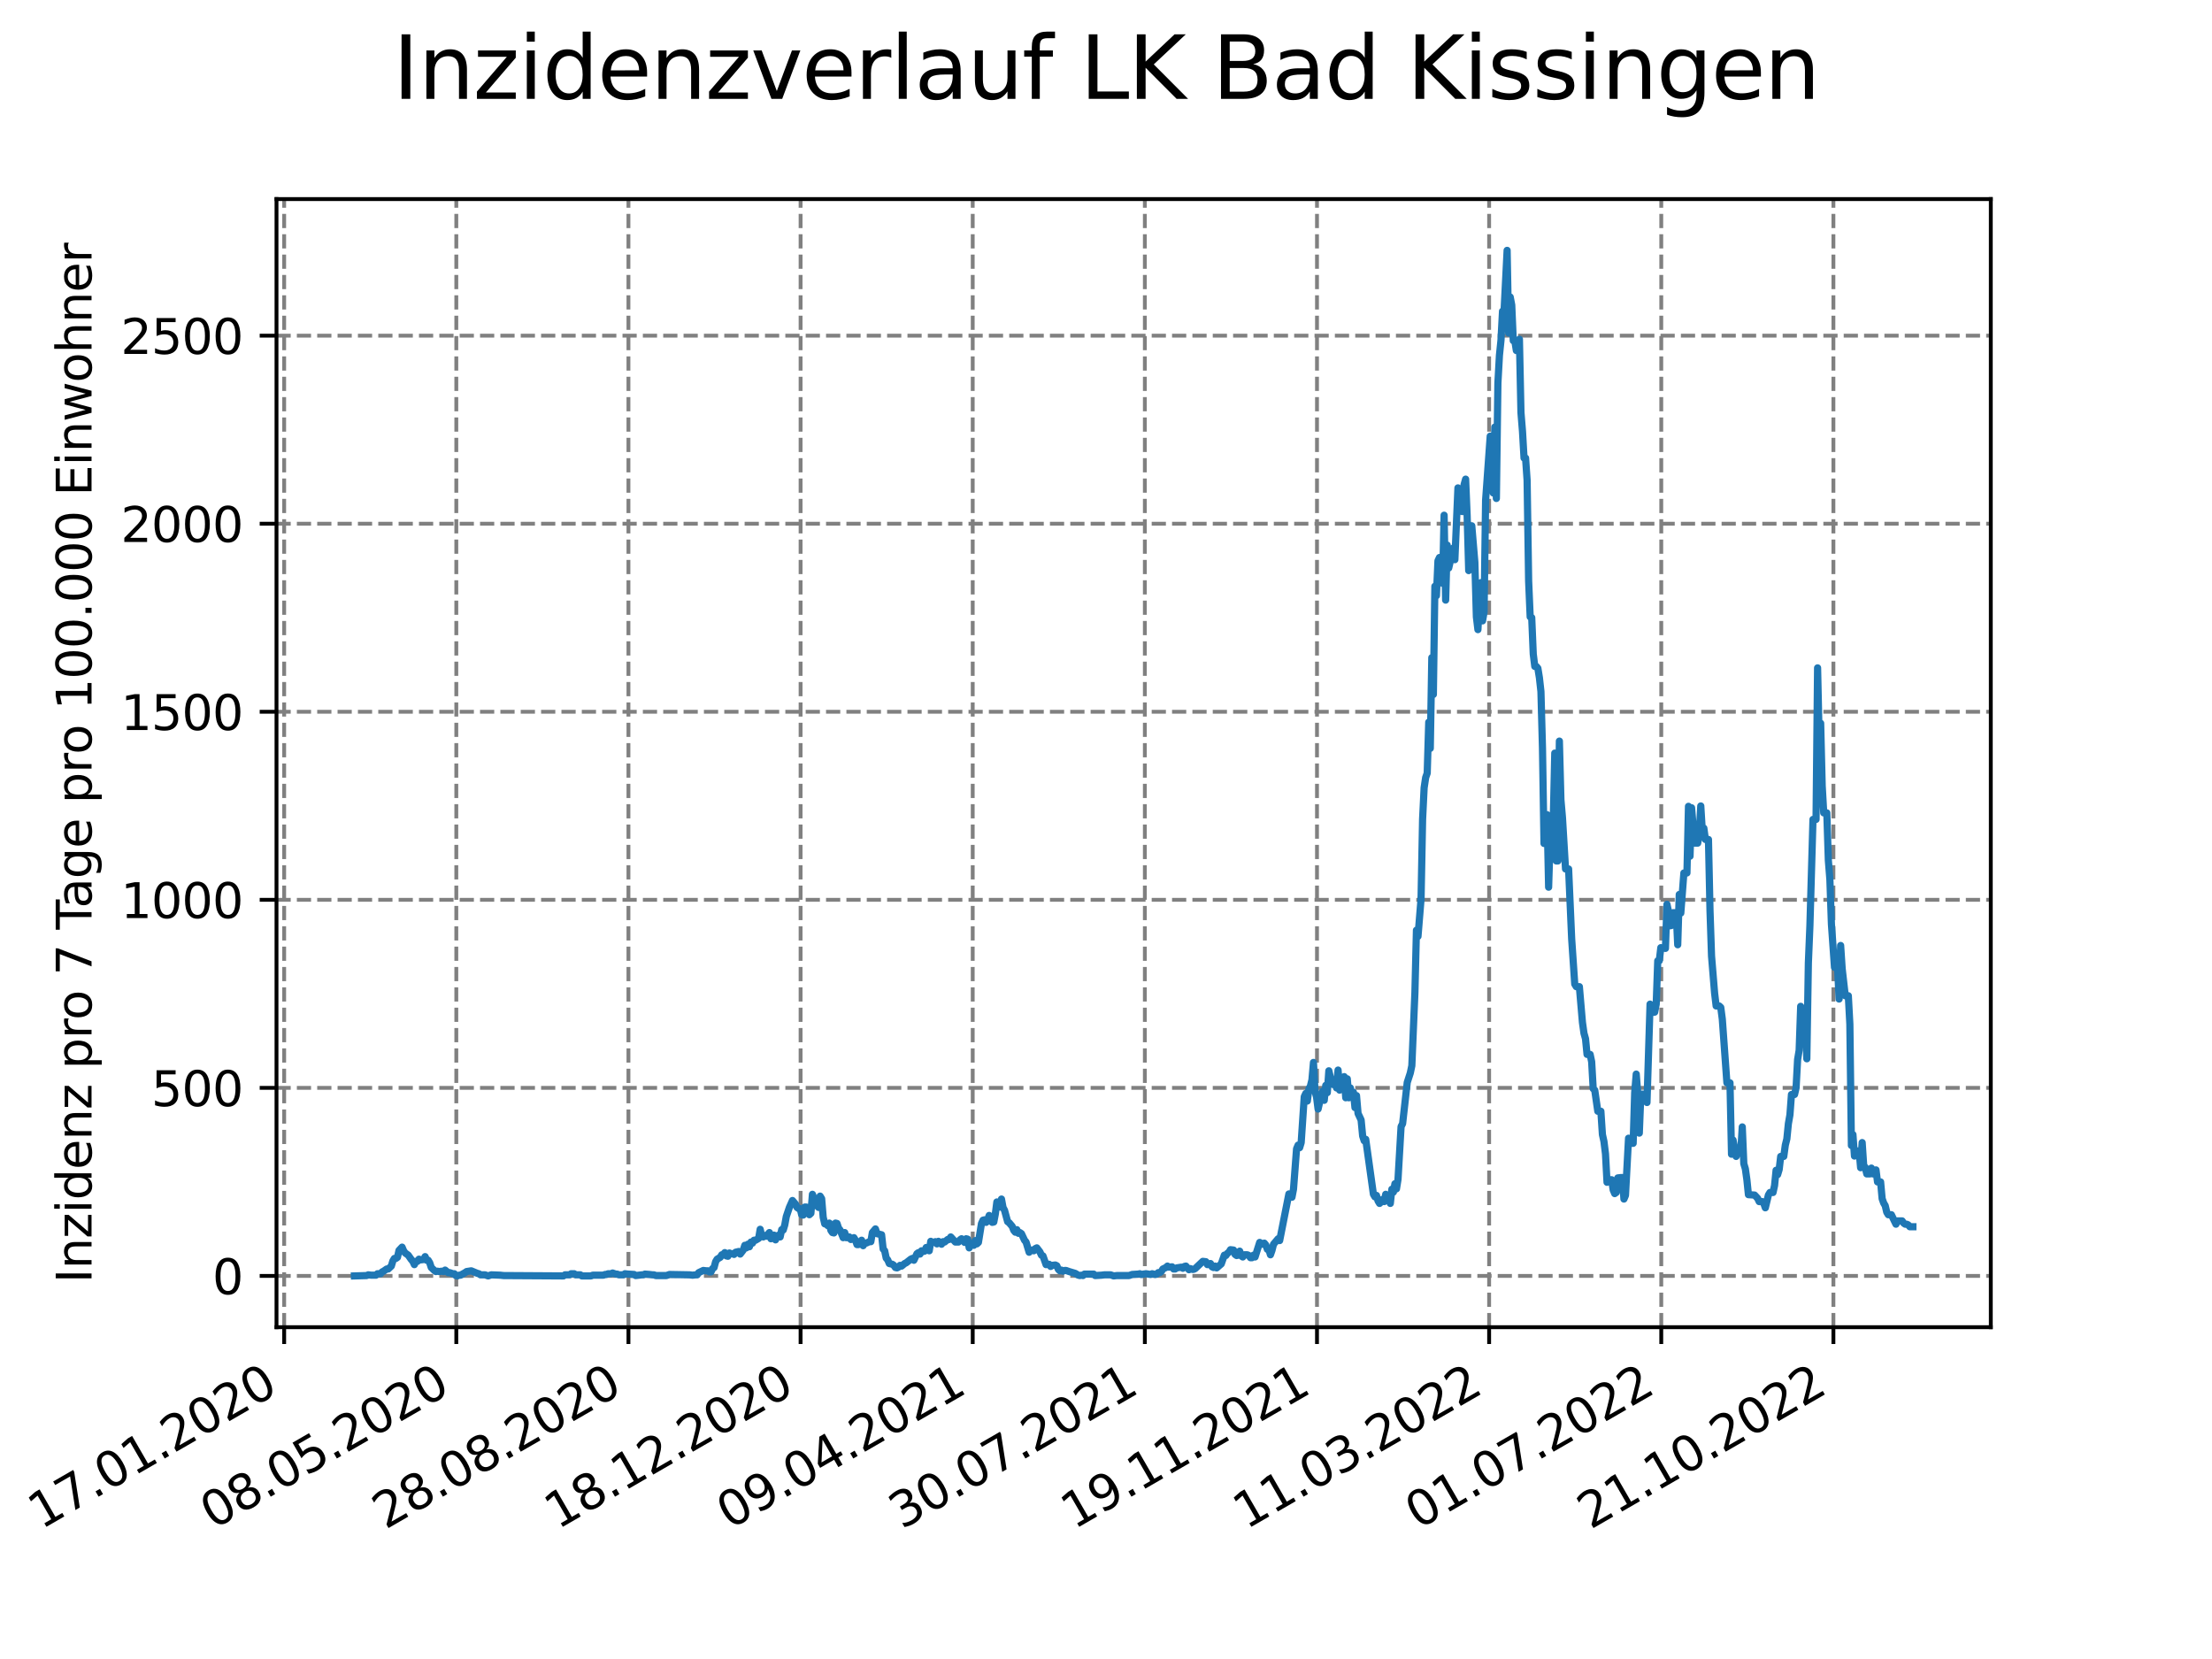 <?xml version="1.0" encoding="utf-8" standalone="no"?>
<!DOCTYPE svg PUBLIC "-//W3C//DTD SVG 1.1//EN"
  "http://www.w3.org/Graphics/SVG/1.1/DTD/svg11.dtd">
<svg xmlns:xlink="http://www.w3.org/1999/xlink" width="460.8pt" height="345.6pt" viewBox="0 0 460.8 345.6" xmlns="http://www.w3.org/2000/svg" version="1.1">
 <defs>
  <style type="text/css">*{stroke-linejoin: round; stroke-linecap: butt}</style>
 </defs>
 <g id="figure_1">
  <g id="patch_1">
   <path d="M 0 345.6 
L 460.8 345.6 
L 460.8 0 
L 0 0 
z
" style="fill: #ffffff"/>
  </g>
  <g id="axes_1">
   <g id="patch_2">
    <path d="M 57.6 276.48 
L 414.72 276.48 
L 414.72 41.472 
L 57.6 41.472 
z
" style="fill: #ffffff"/>
   </g>
   <g id="matplotlib.axis_1">
    <g id="xtick_1">
     <g id="line2d_1">
      <path d="M 59.198 276.48 
L 59.198 41.472 
" clip-path="url(#pd976789676)" style="fill: none; stroke-dasharray: 2.96,1.28; stroke-dashoffset: 0; stroke: #808080; stroke-width: 0.8"/>
     </g>
     <g id="line2d_2">
      <defs>
       <path id="m82506e7d72" d="M 0 0 
L 0 3.5 
" style="stroke: #000000; stroke-width: 0.8"/>
      </defs>
      <g>
       <use xlink:href="#m82506e7d72" x="59.198" y="276.48" style="stroke: #000000; stroke-width: 0.8"/>
      </g>
     </g>
     <g id="text_1">
      <!-- 17.01.2020 -->
      <g transform="translate(8.573 318.689) rotate(-30) scale(0.1 -0.1)">
       <defs>
        <path id="DejaVuSans-31" d="M 794 531 
L 1825 531 
L 1825 4091 
L 703 3866 
L 703 4441 
L 1819 4666 
L 2450 4666 
L 2450 531 
L 3481 531 
L 3481 0 
L 794 0 
L 794 531 
z
" transform="scale(0.016)"/>
        <path id="DejaVuSans-37" d="M 525 4666 
L 3525 4666 
L 3525 4397 
L 1831 0 
L 1172 0 
L 2766 4134 
L 525 4134 
L 525 4666 
z
" transform="scale(0.016)"/>
        <path id="DejaVuSans-2e" d="M 684 794 
L 1344 794 
L 1344 0 
L 684 0 
L 684 794 
z
" transform="scale(0.016)"/>
        <path id="DejaVuSans-30" d="M 2034 4250 
Q 1547 4250 1301 3770 
Q 1056 3291 1056 2328 
Q 1056 1369 1301 889 
Q 1547 409 2034 409 
Q 2525 409 2770 889 
Q 3016 1369 3016 2328 
Q 3016 3291 2770 3770 
Q 2525 4250 2034 4250 
z
M 2034 4750 
Q 2819 4750 3233 4129 
Q 3647 3509 3647 2328 
Q 3647 1150 3233 529 
Q 2819 -91 2034 -91 
Q 1250 -91 836 529 
Q 422 1150 422 2328 
Q 422 3509 836 4129 
Q 1250 4750 2034 4750 
z
" transform="scale(0.016)"/>
        <path id="DejaVuSans-32" d="M 1228 531 
L 3431 531 
L 3431 0 
L 469 0 
L 469 531 
Q 828 903 1448 1529 
Q 2069 2156 2228 2338 
Q 2531 2678 2651 2914 
Q 2772 3150 2772 3378 
Q 2772 3750 2511 3984 
Q 2250 4219 1831 4219 
Q 1534 4219 1204 4116 
Q 875 4013 500 3803 
L 500 4441 
Q 881 4594 1212 4672 
Q 1544 4750 1819 4750 
Q 2544 4750 2975 4387 
Q 3406 4025 3406 3419 
Q 3406 3131 3298 2873 
Q 3191 2616 2906 2266 
Q 2828 2175 2409 1742 
Q 1991 1309 1228 531 
z
" transform="scale(0.016)"/>
       </defs>
       <use xlink:href="#DejaVuSans-31"/>
       <use xlink:href="#DejaVuSans-37" x="63.623"/>
       <use xlink:href="#DejaVuSans-2e" x="127.246"/>
       <use xlink:href="#DejaVuSans-30" x="159.033"/>
       <use xlink:href="#DejaVuSans-31" x="222.656"/>
       <use xlink:href="#DejaVuSans-2e" x="286.279"/>
       <use xlink:href="#DejaVuSans-32" x="318.066"/>
       <use xlink:href="#DejaVuSans-30" x="381.689"/>
       <use xlink:href="#DejaVuSans-32" x="445.312"/>
       <use xlink:href="#DejaVuSans-30" x="508.936"/>
      </g>
     </g>
    </g>
    <g id="xtick_2">
     <g id="line2d_3">
      <path d="M 95.057 276.48 
L 95.057 41.472 
" clip-path="url(#pd976789676)" style="fill: none; stroke-dasharray: 2.96,1.28; stroke-dashoffset: 0; stroke: #808080; stroke-width: 0.8"/>
     </g>
     <g id="line2d_4">
      <g>
       <use xlink:href="#m82506e7d72" x="95.057" y="276.48" style="stroke: #000000; stroke-width: 0.8"/>
      </g>
     </g>
     <g id="text_2">
      <!-- 08.05.2020 -->
      <g transform="translate(44.432 318.689) rotate(-30) scale(0.1 -0.1)">
       <defs>
        <path id="DejaVuSans-38" d="M 2034 2216 
Q 1584 2216 1326 1975 
Q 1069 1734 1069 1313 
Q 1069 891 1326 650 
Q 1584 409 2034 409 
Q 2484 409 2743 651 
Q 3003 894 3003 1313 
Q 3003 1734 2745 1975 
Q 2488 2216 2034 2216 
z
M 1403 2484 
Q 997 2584 770 2862 
Q 544 3141 544 3541 
Q 544 4100 942 4425 
Q 1341 4750 2034 4750 
Q 2731 4750 3128 4425 
Q 3525 4100 3525 3541 
Q 3525 3141 3298 2862 
Q 3072 2584 2669 2484 
Q 3125 2378 3379 2068 
Q 3634 1759 3634 1313 
Q 3634 634 3220 271 
Q 2806 -91 2034 -91 
Q 1263 -91 848 271 
Q 434 634 434 1313 
Q 434 1759 690 2068 
Q 947 2378 1403 2484 
z
M 1172 3481 
Q 1172 3119 1398 2916 
Q 1625 2713 2034 2713 
Q 2441 2713 2670 2916 
Q 2900 3119 2900 3481 
Q 2900 3844 2670 4047 
Q 2441 4250 2034 4250 
Q 1625 4250 1398 4047 
Q 1172 3844 1172 3481 
z
" transform="scale(0.016)"/>
        <path id="DejaVuSans-35" d="M 691 4666 
L 3169 4666 
L 3169 4134 
L 1269 4134 
L 1269 2991 
Q 1406 3038 1543 3061 
Q 1681 3084 1819 3084 
Q 2600 3084 3056 2656 
Q 3513 2228 3513 1497 
Q 3513 744 3044 326 
Q 2575 -91 1722 -91 
Q 1428 -91 1123 -41 
Q 819 9 494 109 
L 494 744 
Q 775 591 1075 516 
Q 1375 441 1709 441 
Q 2250 441 2565 725 
Q 2881 1009 2881 1497 
Q 2881 1984 2565 2268 
Q 2250 2553 1709 2553 
Q 1456 2553 1204 2497 
Q 953 2441 691 2322 
L 691 4666 
z
" transform="scale(0.016)"/>
       </defs>
       <use xlink:href="#DejaVuSans-30"/>
       <use xlink:href="#DejaVuSans-38" x="63.623"/>
       <use xlink:href="#DejaVuSans-2e" x="127.246"/>
       <use xlink:href="#DejaVuSans-30" x="159.033"/>
       <use xlink:href="#DejaVuSans-35" x="222.656"/>
       <use xlink:href="#DejaVuSans-2e" x="286.279"/>
       <use xlink:href="#DejaVuSans-32" x="318.066"/>
       <use xlink:href="#DejaVuSans-30" x="381.689"/>
       <use xlink:href="#DejaVuSans-32" x="445.312"/>
       <use xlink:href="#DejaVuSans-30" x="508.936"/>
      </g>
     </g>
    </g>
    <g id="xtick_3">
     <g id="line2d_5">
      <path d="M 130.917 276.48 
L 130.917 41.472 
" clip-path="url(#pd976789676)" style="fill: none; stroke-dasharray: 2.96,1.28; stroke-dashoffset: 0; stroke: #808080; stroke-width: 0.8"/>
     </g>
     <g id="line2d_6">
      <g>
       <use xlink:href="#m82506e7d72" x="130.917" y="276.48" style="stroke: #000000; stroke-width: 0.8"/>
      </g>
     </g>
     <g id="text_3">
      <!-- 28.08.2020 -->
      <g transform="translate(80.292 318.689) rotate(-30) scale(0.1 -0.1)">
       <use xlink:href="#DejaVuSans-32"/>
       <use xlink:href="#DejaVuSans-38" x="63.623"/>
       <use xlink:href="#DejaVuSans-2e" x="127.246"/>
       <use xlink:href="#DejaVuSans-30" x="159.033"/>
       <use xlink:href="#DejaVuSans-38" x="222.656"/>
       <use xlink:href="#DejaVuSans-2e" x="286.279"/>
       <use xlink:href="#DejaVuSans-32" x="318.066"/>
       <use xlink:href="#DejaVuSans-30" x="381.689"/>
       <use xlink:href="#DejaVuSans-32" x="445.312"/>
       <use xlink:href="#DejaVuSans-30" x="508.936"/>
      </g>
     </g>
    </g>
    <g id="xtick_4">
     <g id="line2d_7">
      <path d="M 166.776 276.48 
L 166.776 41.472 
" clip-path="url(#pd976789676)" style="fill: none; stroke-dasharray: 2.96,1.28; stroke-dashoffset: 0; stroke: #808080; stroke-width: 0.8"/>
     </g>
     <g id="line2d_8">
      <g>
       <use xlink:href="#m82506e7d72" x="166.776" y="276.48" style="stroke: #000000; stroke-width: 0.8"/>
      </g>
     </g>
     <g id="text_4">
      <!-- 18.12.2020 -->
      <g transform="translate(116.151 318.689) rotate(-30) scale(0.1 -0.1)">
       <use xlink:href="#DejaVuSans-31"/>
       <use xlink:href="#DejaVuSans-38" x="63.623"/>
       <use xlink:href="#DejaVuSans-2e" x="127.246"/>
       <use xlink:href="#DejaVuSans-31" x="159.033"/>
       <use xlink:href="#DejaVuSans-32" x="222.656"/>
       <use xlink:href="#DejaVuSans-2e" x="286.279"/>
       <use xlink:href="#DejaVuSans-32" x="318.066"/>
       <use xlink:href="#DejaVuSans-30" x="381.689"/>
       <use xlink:href="#DejaVuSans-32" x="445.312"/>
       <use xlink:href="#DejaVuSans-30" x="508.936"/>
      </g>
     </g>
    </g>
    <g id="xtick_5">
     <g id="line2d_9">
      <path d="M 202.635 276.48 
L 202.635 41.472 
" clip-path="url(#pd976789676)" style="fill: none; stroke-dasharray: 2.96,1.28; stroke-dashoffset: 0; stroke: #808080; stroke-width: 0.8"/>
     </g>
     <g id="line2d_10">
      <g>
       <use xlink:href="#m82506e7d72" x="202.635" y="276.48" style="stroke: #000000; stroke-width: 0.8"/>
      </g>
     </g>
     <g id="text_5">
      <!-- 09.04.2021 -->
      <g transform="translate(152.01 318.689) rotate(-30) scale(0.1 -0.1)">
       <defs>
        <path id="DejaVuSans-39" d="M 703 97 
L 703 672 
Q 941 559 1184 500 
Q 1428 441 1663 441 
Q 2288 441 2617 861 
Q 2947 1281 2994 2138 
Q 2813 1869 2534 1725 
Q 2256 1581 1919 1581 
Q 1219 1581 811 2004 
Q 403 2428 403 3163 
Q 403 3881 828 4315 
Q 1253 4750 1959 4750 
Q 2769 4750 3195 4129 
Q 3622 3509 3622 2328 
Q 3622 1225 3098 567 
Q 2575 -91 1691 -91 
Q 1453 -91 1209 -44 
Q 966 3 703 97 
z
M 1959 2075 
Q 2384 2075 2632 2365 
Q 2881 2656 2881 3163 
Q 2881 3666 2632 3958 
Q 2384 4250 1959 4250 
Q 1534 4250 1286 3958 
Q 1038 3666 1038 3163 
Q 1038 2656 1286 2365 
Q 1534 2075 1959 2075 
z
" transform="scale(0.016)"/>
        <path id="DejaVuSans-34" d="M 2419 4116 
L 825 1625 
L 2419 1625 
L 2419 4116 
z
M 2253 4666 
L 3047 4666 
L 3047 1625 
L 3713 1625 
L 3713 1100 
L 3047 1100 
L 3047 0 
L 2419 0 
L 2419 1100 
L 313 1100 
L 313 1709 
L 2253 4666 
z
" transform="scale(0.016)"/>
       </defs>
       <use xlink:href="#DejaVuSans-30"/>
       <use xlink:href="#DejaVuSans-39" x="63.623"/>
       <use xlink:href="#DejaVuSans-2e" x="127.246"/>
       <use xlink:href="#DejaVuSans-30" x="159.033"/>
       <use xlink:href="#DejaVuSans-34" x="222.656"/>
       <use xlink:href="#DejaVuSans-2e" x="286.279"/>
       <use xlink:href="#DejaVuSans-32" x="318.066"/>
       <use xlink:href="#DejaVuSans-30" x="381.689"/>
       <use xlink:href="#DejaVuSans-32" x="445.312"/>
       <use xlink:href="#DejaVuSans-31" x="508.936"/>
      </g>
     </g>
    </g>
    <g id="xtick_6">
     <g id="line2d_11">
      <path d="M 238.495 276.48 
L 238.495 41.472 
" clip-path="url(#pd976789676)" style="fill: none; stroke-dasharray: 2.96,1.28; stroke-dashoffset: 0; stroke: #808080; stroke-width: 0.8"/>
     </g>
     <g id="line2d_12">
      <g>
       <use xlink:href="#m82506e7d72" x="238.495" y="276.48" style="stroke: #000000; stroke-width: 0.8"/>
      </g>
     </g>
     <g id="text_6">
      <!-- 30.07.2021 -->
      <g transform="translate(187.869 318.689) rotate(-30) scale(0.1 -0.1)">
       <defs>
        <path id="DejaVuSans-33" d="M 2597 2516 
Q 3050 2419 3304 2112 
Q 3559 1806 3559 1356 
Q 3559 666 3084 287 
Q 2609 -91 1734 -91 
Q 1441 -91 1130 -33 
Q 819 25 488 141 
L 488 750 
Q 750 597 1062 519 
Q 1375 441 1716 441 
Q 2309 441 2620 675 
Q 2931 909 2931 1356 
Q 2931 1769 2642 2001 
Q 2353 2234 1838 2234 
L 1294 2234 
L 1294 2753 
L 1863 2753 
Q 2328 2753 2575 2939 
Q 2822 3125 2822 3475 
Q 2822 3834 2567 4026 
Q 2313 4219 1838 4219 
Q 1578 4219 1281 4162 
Q 984 4106 628 3988 
L 628 4550 
Q 988 4650 1302 4700 
Q 1616 4750 1894 4750 
Q 2613 4750 3031 4423 
Q 3450 4097 3450 3541 
Q 3450 3153 3228 2886 
Q 3006 2619 2597 2516 
z
" transform="scale(0.016)"/>
       </defs>
       <use xlink:href="#DejaVuSans-33"/>
       <use xlink:href="#DejaVuSans-30" x="63.623"/>
       <use xlink:href="#DejaVuSans-2e" x="127.246"/>
       <use xlink:href="#DejaVuSans-30" x="159.033"/>
       <use xlink:href="#DejaVuSans-37" x="222.656"/>
       <use xlink:href="#DejaVuSans-2e" x="286.279"/>
       <use xlink:href="#DejaVuSans-32" x="318.066"/>
       <use xlink:href="#DejaVuSans-30" x="381.689"/>
       <use xlink:href="#DejaVuSans-32" x="445.312"/>
       <use xlink:href="#DejaVuSans-31" x="508.936"/>
      </g>
     </g>
    </g>
    <g id="xtick_7">
     <g id="line2d_13">
      <path d="M 274.354 276.48 
L 274.354 41.472 
" clip-path="url(#pd976789676)" style="fill: none; stroke-dasharray: 2.96,1.28; stroke-dashoffset: 0; stroke: #808080; stroke-width: 0.8"/>
     </g>
     <g id="line2d_14">
      <g>
       <use xlink:href="#m82506e7d72" x="274.354" y="276.48" style="stroke: #000000; stroke-width: 0.8"/>
      </g>
     </g>
     <g id="text_7">
      <!-- 19.11.2021 -->
      <g transform="translate(223.729 318.689) rotate(-30) scale(0.1 -0.1)">
       <use xlink:href="#DejaVuSans-31"/>
       <use xlink:href="#DejaVuSans-39" x="63.623"/>
       <use xlink:href="#DejaVuSans-2e" x="127.246"/>
       <use xlink:href="#DejaVuSans-31" x="159.033"/>
       <use xlink:href="#DejaVuSans-31" x="222.656"/>
       <use xlink:href="#DejaVuSans-2e" x="286.279"/>
       <use xlink:href="#DejaVuSans-32" x="318.066"/>
       <use xlink:href="#DejaVuSans-30" x="381.689"/>
       <use xlink:href="#DejaVuSans-32" x="445.312"/>
       <use xlink:href="#DejaVuSans-31" x="508.936"/>
      </g>
     </g>
    </g>
    <g id="xtick_8">
     <g id="line2d_15">
      <path d="M 310.213 276.48 
L 310.213 41.472 
" clip-path="url(#pd976789676)" style="fill: none; stroke-dasharray: 2.96,1.28; stroke-dashoffset: 0; stroke: #808080; stroke-width: 0.8"/>
     </g>
     <g id="line2d_16">
      <g>
       <use xlink:href="#m82506e7d72" x="310.213" y="276.48" style="stroke: #000000; stroke-width: 0.8"/>
      </g>
     </g>
     <g id="text_8">
      <!-- 11.03.2022 -->
      <g transform="translate(259.588 318.689) rotate(-30) scale(0.1 -0.1)">
       <use xlink:href="#DejaVuSans-31"/>
       <use xlink:href="#DejaVuSans-31" x="63.623"/>
       <use xlink:href="#DejaVuSans-2e" x="127.246"/>
       <use xlink:href="#DejaVuSans-30" x="159.033"/>
       <use xlink:href="#DejaVuSans-33" x="222.656"/>
       <use xlink:href="#DejaVuSans-2e" x="286.279"/>
       <use xlink:href="#DejaVuSans-32" x="318.066"/>
       <use xlink:href="#DejaVuSans-30" x="381.689"/>
       <use xlink:href="#DejaVuSans-32" x="445.312"/>
       <use xlink:href="#DejaVuSans-32" x="508.936"/>
      </g>
     </g>
    </g>
    <g id="xtick_9">
     <g id="line2d_17">
      <path d="M 346.072 276.48 
L 346.072 41.472 
" clip-path="url(#pd976789676)" style="fill: none; stroke-dasharray: 2.96,1.28; stroke-dashoffset: 0; stroke: #808080; stroke-width: 0.8"/>
     </g>
     <g id="line2d_18">
      <g>
       <use xlink:href="#m82506e7d72" x="346.072" y="276.48" style="stroke: #000000; stroke-width: 0.8"/>
      </g>
     </g>
     <g id="text_9">
      <!-- 01.07.2022 -->
      <g transform="translate(295.447 318.689) rotate(-30) scale(0.1 -0.1)">
       <use xlink:href="#DejaVuSans-30"/>
       <use xlink:href="#DejaVuSans-31" x="63.623"/>
       <use xlink:href="#DejaVuSans-2e" x="127.246"/>
       <use xlink:href="#DejaVuSans-30" x="159.033"/>
       <use xlink:href="#DejaVuSans-37" x="222.656"/>
       <use xlink:href="#DejaVuSans-2e" x="286.279"/>
       <use xlink:href="#DejaVuSans-32" x="318.066"/>
       <use xlink:href="#DejaVuSans-30" x="381.689"/>
       <use xlink:href="#DejaVuSans-32" x="445.312"/>
       <use xlink:href="#DejaVuSans-32" x="508.936"/>
      </g>
     </g>
    </g>
    <g id="xtick_10">
     <g id="line2d_19">
      <path d="M 381.932 276.48 
L 381.932 41.472 
" clip-path="url(#pd976789676)" style="fill: none; stroke-dasharray: 2.96,1.28; stroke-dashoffset: 0; stroke: #808080; stroke-width: 0.8"/>
     </g>
     <g id="line2d_20">
      <g>
       <use xlink:href="#m82506e7d72" x="381.932" y="276.48" style="stroke: #000000; stroke-width: 0.8"/>
      </g>
     </g>
     <g id="text_10">
      <!-- 21.10.2022 -->
      <g transform="translate(331.306 318.689) rotate(-30) scale(0.1 -0.1)">
       <use xlink:href="#DejaVuSans-32"/>
       <use xlink:href="#DejaVuSans-31" x="63.623"/>
       <use xlink:href="#DejaVuSans-2e" x="127.246"/>
       <use xlink:href="#DejaVuSans-31" x="159.033"/>
       <use xlink:href="#DejaVuSans-30" x="222.656"/>
       <use xlink:href="#DejaVuSans-2e" x="286.279"/>
       <use xlink:href="#DejaVuSans-32" x="318.066"/>
       <use xlink:href="#DejaVuSans-30" x="381.689"/>
       <use xlink:href="#DejaVuSans-32" x="445.312"/>
       <use xlink:href="#DejaVuSans-32" x="508.936"/>
      </g>
     </g>
    </g>
   </g>
   <g id="matplotlib.axis_2">
    <g id="ytick_1">
     <g id="line2d_21">
      <path d="M 57.6 265.798 
L 414.72 265.798 
" clip-path="url(#pd976789676)" style="fill: none; stroke-dasharray: 2.96,1.28; stroke-dashoffset: 0; stroke: #808080; stroke-width: 0.8"/>
     </g>
     <g id="line2d_22">
      <defs>
       <path id="m1f4d402436" d="M 0 0 
L -3.5 0 
" style="stroke: #000000; stroke-width: 0.8"/>
      </defs>
      <g>
       <use xlink:href="#m1f4d402436" x="57.6" y="265.798" style="stroke: #000000; stroke-width: 0.8"/>
      </g>
     </g>
     <g id="text_11">
      <!-- 0 -->
      <g transform="translate(44.237 269.597) scale(0.1 -0.1)">
       <use xlink:href="#DejaVuSans-30"/>
      </g>
     </g>
    </g>
    <g id="ytick_2">
     <g id="line2d_23">
      <path d="M 57.6 226.623 
L 414.72 226.623 
" clip-path="url(#pd976789676)" style="fill: none; stroke-dasharray: 2.96,1.28; stroke-dashoffset: 0; stroke: #808080; stroke-width: 0.8"/>
     </g>
     <g id="line2d_24">
      <g>
       <use xlink:href="#m1f4d402436" x="57.6" y="226.623" style="stroke: #000000; stroke-width: 0.8"/>
      </g>
     </g>
     <g id="text_12">
      <!-- 500 -->
      <g transform="translate(31.512 230.422) scale(0.1 -0.1)">
       <use xlink:href="#DejaVuSans-35"/>
       <use xlink:href="#DejaVuSans-30" x="63.623"/>
       <use xlink:href="#DejaVuSans-30" x="127.246"/>
      </g>
     </g>
    </g>
    <g id="ytick_3">
     <g id="line2d_25">
      <path d="M 57.6 187.448 
L 414.72 187.448 
" clip-path="url(#pd976789676)" style="fill: none; stroke-dasharray: 2.96,1.28; stroke-dashoffset: 0; stroke: #808080; stroke-width: 0.8"/>
     </g>
     <g id="line2d_26">
      <g>
       <use xlink:href="#m1f4d402436" x="57.6" y="187.448" style="stroke: #000000; stroke-width: 0.8"/>
      </g>
     </g>
     <g id="text_13">
      <!-- 1000 -->
      <g transform="translate(25.15 191.247) scale(0.1 -0.1)">
       <use xlink:href="#DejaVuSans-31"/>
       <use xlink:href="#DejaVuSans-30" x="63.623"/>
       <use xlink:href="#DejaVuSans-30" x="127.246"/>
       <use xlink:href="#DejaVuSans-30" x="190.869"/>
      </g>
     </g>
    </g>
    <g id="ytick_4">
     <g id="line2d_27">
      <path d="M 57.6 148.273 
L 414.72 148.273 
" clip-path="url(#pd976789676)" style="fill: none; stroke-dasharray: 2.96,1.28; stroke-dashoffset: 0; stroke: #808080; stroke-width: 0.8"/>
     </g>
     <g id="line2d_28">
      <g>
       <use xlink:href="#m1f4d402436" x="57.6" y="148.273" style="stroke: #000000; stroke-width: 0.8"/>
      </g>
     </g>
     <g id="text_14">
      <!-- 1500 -->
      <g transform="translate(25.15 152.072) scale(0.1 -0.1)">
       <use xlink:href="#DejaVuSans-31"/>
       <use xlink:href="#DejaVuSans-35" x="63.623"/>
       <use xlink:href="#DejaVuSans-30" x="127.246"/>
       <use xlink:href="#DejaVuSans-30" x="190.869"/>
      </g>
     </g>
    </g>
    <g id="ytick_5">
     <g id="line2d_29">
      <path d="M 57.6 109.098 
L 414.72 109.098 
" clip-path="url(#pd976789676)" style="fill: none; stroke-dasharray: 2.96,1.28; stroke-dashoffset: 0; stroke: #808080; stroke-width: 0.8"/>
     </g>
     <g id="line2d_30">
      <g>
       <use xlink:href="#m1f4d402436" x="57.6" y="109.098" style="stroke: #000000; stroke-width: 0.8"/>
      </g>
     </g>
     <g id="text_15">
      <!-- 2000 -->
      <g transform="translate(25.15 112.897) scale(0.1 -0.1)">
       <use xlink:href="#DejaVuSans-32"/>
       <use xlink:href="#DejaVuSans-30" x="63.623"/>
       <use xlink:href="#DejaVuSans-30" x="127.246"/>
       <use xlink:href="#DejaVuSans-30" x="190.869"/>
      </g>
     </g>
    </g>
    <g id="ytick_6">
     <g id="line2d_31">
      <path d="M 57.6 69.923 
L 414.72 69.923 
" clip-path="url(#pd976789676)" style="fill: none; stroke-dasharray: 2.96,1.28; stroke-dashoffset: 0; stroke: #808080; stroke-width: 0.8"/>
     </g>
     <g id="line2d_32">
      <g>
       <use xlink:href="#m1f4d402436" x="57.6" y="69.923" style="stroke: #000000; stroke-width: 0.8"/>
      </g>
     </g>
     <g id="text_16">
      <!-- 2500 -->
      <g transform="translate(25.15 73.722) scale(0.1 -0.1)">
       <use xlink:href="#DejaVuSans-32"/>
       <use xlink:href="#DejaVuSans-35" x="63.623"/>
       <use xlink:href="#DejaVuSans-30" x="127.246"/>
       <use xlink:href="#DejaVuSans-30" x="190.869"/>
      </g>
     </g>
    </g>
    <g id="text_17">
     <!-- Inzidenz pro 7 Tage pro 100.000 Einwohner -->
     <g transform="translate(19.07 267.301) rotate(-90) scale(0.1 -0.1)">
      <defs>
       <path id="DejaVuSans-49" d="M 628 4666 
L 1259 4666 
L 1259 0 
L 628 0 
L 628 4666 
z
" transform="scale(0.016)"/>
       <path id="DejaVuSans-6e" d="M 3513 2113 
L 3513 0 
L 2938 0 
L 2938 2094 
Q 2938 2591 2744 2837 
Q 2550 3084 2163 3084 
Q 1697 3084 1428 2787 
Q 1159 2491 1159 1978 
L 1159 0 
L 581 0 
L 581 3500 
L 1159 3500 
L 1159 2956 
Q 1366 3272 1645 3428 
Q 1925 3584 2291 3584 
Q 2894 3584 3203 3211 
Q 3513 2838 3513 2113 
z
" transform="scale(0.016)"/>
       <path id="DejaVuSans-7a" d="M 353 3500 
L 3084 3500 
L 3084 2975 
L 922 459 
L 3084 459 
L 3084 0 
L 275 0 
L 275 525 
L 2438 3041 
L 353 3041 
L 353 3500 
z
" transform="scale(0.016)"/>
       <path id="DejaVuSans-69" d="M 603 3500 
L 1178 3500 
L 1178 0 
L 603 0 
L 603 3500 
z
M 603 4863 
L 1178 4863 
L 1178 4134 
L 603 4134 
L 603 4863 
z
" transform="scale(0.016)"/>
       <path id="DejaVuSans-64" d="M 2906 2969 
L 2906 4863 
L 3481 4863 
L 3481 0 
L 2906 0 
L 2906 525 
Q 2725 213 2448 61 
Q 2172 -91 1784 -91 
Q 1150 -91 751 415 
Q 353 922 353 1747 
Q 353 2572 751 3078 
Q 1150 3584 1784 3584 
Q 2172 3584 2448 3432 
Q 2725 3281 2906 2969 
z
M 947 1747 
Q 947 1113 1208 752 
Q 1469 391 1925 391 
Q 2381 391 2643 752 
Q 2906 1113 2906 1747 
Q 2906 2381 2643 2742 
Q 2381 3103 1925 3103 
Q 1469 3103 1208 2742 
Q 947 2381 947 1747 
z
" transform="scale(0.016)"/>
       <path id="DejaVuSans-65" d="M 3597 1894 
L 3597 1613 
L 953 1613 
Q 991 1019 1311 708 
Q 1631 397 2203 397 
Q 2534 397 2845 478 
Q 3156 559 3463 722 
L 3463 178 
Q 3153 47 2828 -22 
Q 2503 -91 2169 -91 
Q 1331 -91 842 396 
Q 353 884 353 1716 
Q 353 2575 817 3079 
Q 1281 3584 2069 3584 
Q 2775 3584 3186 3129 
Q 3597 2675 3597 1894 
z
M 3022 2063 
Q 3016 2534 2758 2815 
Q 2500 3097 2075 3097 
Q 1594 3097 1305 2825 
Q 1016 2553 972 2059 
L 3022 2063 
z
" transform="scale(0.016)"/>
       <path id="DejaVuSans-20" transform="scale(0.016)"/>
       <path id="DejaVuSans-70" d="M 1159 525 
L 1159 -1331 
L 581 -1331 
L 581 3500 
L 1159 3500 
L 1159 2969 
Q 1341 3281 1617 3432 
Q 1894 3584 2278 3584 
Q 2916 3584 3314 3078 
Q 3713 2572 3713 1747 
Q 3713 922 3314 415 
Q 2916 -91 2278 -91 
Q 1894 -91 1617 61 
Q 1341 213 1159 525 
z
M 3116 1747 
Q 3116 2381 2855 2742 
Q 2594 3103 2138 3103 
Q 1681 3103 1420 2742 
Q 1159 2381 1159 1747 
Q 1159 1113 1420 752 
Q 1681 391 2138 391 
Q 2594 391 2855 752 
Q 3116 1113 3116 1747 
z
" transform="scale(0.016)"/>
       <path id="DejaVuSans-72" d="M 2631 2963 
Q 2534 3019 2420 3045 
Q 2306 3072 2169 3072 
Q 1681 3072 1420 2755 
Q 1159 2438 1159 1844 
L 1159 0 
L 581 0 
L 581 3500 
L 1159 3500 
L 1159 2956 
Q 1341 3275 1631 3429 
Q 1922 3584 2338 3584 
Q 2397 3584 2469 3576 
Q 2541 3569 2628 3553 
L 2631 2963 
z
" transform="scale(0.016)"/>
       <path id="DejaVuSans-6f" d="M 1959 3097 
Q 1497 3097 1228 2736 
Q 959 2375 959 1747 
Q 959 1119 1226 758 
Q 1494 397 1959 397 
Q 2419 397 2687 759 
Q 2956 1122 2956 1747 
Q 2956 2369 2687 2733 
Q 2419 3097 1959 3097 
z
M 1959 3584 
Q 2709 3584 3137 3096 
Q 3566 2609 3566 1747 
Q 3566 888 3137 398 
Q 2709 -91 1959 -91 
Q 1206 -91 779 398 
Q 353 888 353 1747 
Q 353 2609 779 3096 
Q 1206 3584 1959 3584 
z
" transform="scale(0.016)"/>
       <path id="DejaVuSans-54" d="M -19 4666 
L 3928 4666 
L 3928 4134 
L 2272 4134 
L 2272 0 
L 1638 0 
L 1638 4134 
L -19 4134 
L -19 4666 
z
" transform="scale(0.016)"/>
       <path id="DejaVuSans-61" d="M 2194 1759 
Q 1497 1759 1228 1600 
Q 959 1441 959 1056 
Q 959 750 1161 570 
Q 1363 391 1709 391 
Q 2188 391 2477 730 
Q 2766 1069 2766 1631 
L 2766 1759 
L 2194 1759 
z
M 3341 1997 
L 3341 0 
L 2766 0 
L 2766 531 
Q 2569 213 2275 61 
Q 1981 -91 1556 -91 
Q 1019 -91 701 211 
Q 384 513 384 1019 
Q 384 1609 779 1909 
Q 1175 2209 1959 2209 
L 2766 2209 
L 2766 2266 
Q 2766 2663 2505 2880 
Q 2244 3097 1772 3097 
Q 1472 3097 1187 3025 
Q 903 2953 641 2809 
L 641 3341 
Q 956 3463 1253 3523 
Q 1550 3584 1831 3584 
Q 2591 3584 2966 3190 
Q 3341 2797 3341 1997 
z
" transform="scale(0.016)"/>
       <path id="DejaVuSans-67" d="M 2906 1791 
Q 2906 2416 2648 2759 
Q 2391 3103 1925 3103 
Q 1463 3103 1205 2759 
Q 947 2416 947 1791 
Q 947 1169 1205 825 
Q 1463 481 1925 481 
Q 2391 481 2648 825 
Q 2906 1169 2906 1791 
z
M 3481 434 
Q 3481 -459 3084 -895 
Q 2688 -1331 1869 -1331 
Q 1566 -1331 1297 -1286 
Q 1028 -1241 775 -1147 
L 775 -588 
Q 1028 -725 1275 -790 
Q 1522 -856 1778 -856 
Q 2344 -856 2625 -561 
Q 2906 -266 2906 331 
L 2906 616 
Q 2728 306 2450 153 
Q 2172 0 1784 0 
Q 1141 0 747 490 
Q 353 981 353 1791 
Q 353 2603 747 3093 
Q 1141 3584 1784 3584 
Q 2172 3584 2450 3431 
Q 2728 3278 2906 2969 
L 2906 3500 
L 3481 3500 
L 3481 434 
z
" transform="scale(0.016)"/>
       <path id="DejaVuSans-45" d="M 628 4666 
L 3578 4666 
L 3578 4134 
L 1259 4134 
L 1259 2753 
L 3481 2753 
L 3481 2222 
L 1259 2222 
L 1259 531 
L 3634 531 
L 3634 0 
L 628 0 
L 628 4666 
z
" transform="scale(0.016)"/>
       <path id="DejaVuSans-77" d="M 269 3500 
L 844 3500 
L 1563 769 
L 2278 3500 
L 2956 3500 
L 3675 769 
L 4391 3500 
L 4966 3500 
L 4050 0 
L 3372 0 
L 2619 2869 
L 1863 0 
L 1184 0 
L 269 3500 
z
" transform="scale(0.016)"/>
       <path id="DejaVuSans-68" d="M 3513 2113 
L 3513 0 
L 2938 0 
L 2938 2094 
Q 2938 2591 2744 2837 
Q 2550 3084 2163 3084 
Q 1697 3084 1428 2787 
Q 1159 2491 1159 1978 
L 1159 0 
L 581 0 
L 581 4863 
L 1159 4863 
L 1159 2956 
Q 1366 3272 1645 3428 
Q 1925 3584 2291 3584 
Q 2894 3584 3203 3211 
Q 3513 2838 3513 2113 
z
" transform="scale(0.016)"/>
      </defs>
      <use xlink:href="#DejaVuSans-49"/>
      <use xlink:href="#DejaVuSans-6e" x="29.492"/>
      <use xlink:href="#DejaVuSans-7a" x="92.871"/>
      <use xlink:href="#DejaVuSans-69" x="145.361"/>
      <use xlink:href="#DejaVuSans-64" x="173.145"/>
      <use xlink:href="#DejaVuSans-65" x="236.621"/>
      <use xlink:href="#DejaVuSans-6e" x="298.145"/>
      <use xlink:href="#DejaVuSans-7a" x="361.523"/>
      <use xlink:href="#DejaVuSans-20" x="414.014"/>
      <use xlink:href="#DejaVuSans-70" x="445.801"/>
      <use xlink:href="#DejaVuSans-72" x="509.277"/>
      <use xlink:href="#DejaVuSans-6f" x="548.141"/>
      <use xlink:href="#DejaVuSans-20" x="609.322"/>
      <use xlink:href="#DejaVuSans-37" x="641.109"/>
      <use xlink:href="#DejaVuSans-20" x="704.732"/>
      <use xlink:href="#DejaVuSans-54" x="736.52"/>
      <use xlink:href="#DejaVuSans-61" x="781.104"/>
      <use xlink:href="#DejaVuSans-67" x="842.383"/>
      <use xlink:href="#DejaVuSans-65" x="905.859"/>
      <use xlink:href="#DejaVuSans-20" x="967.383"/>
      <use xlink:href="#DejaVuSans-70" x="999.17"/>
      <use xlink:href="#DejaVuSans-72" x="1062.646"/>
      <use xlink:href="#DejaVuSans-6f" x="1101.51"/>
      <use xlink:href="#DejaVuSans-20" x="1162.691"/>
      <use xlink:href="#DejaVuSans-31" x="1194.479"/>
      <use xlink:href="#DejaVuSans-30" x="1258.102"/>
      <use xlink:href="#DejaVuSans-30" x="1321.725"/>
      <use xlink:href="#DejaVuSans-2e" x="1385.348"/>
      <use xlink:href="#DejaVuSans-30" x="1417.135"/>
      <use xlink:href="#DejaVuSans-30" x="1480.758"/>
      <use xlink:href="#DejaVuSans-30" x="1544.381"/>
      <use xlink:href="#DejaVuSans-20" x="1608.004"/>
      <use xlink:href="#DejaVuSans-45" x="1639.791"/>
      <use xlink:href="#DejaVuSans-69" x="1702.975"/>
      <use xlink:href="#DejaVuSans-6e" x="1730.758"/>
      <use xlink:href="#DejaVuSans-77" x="1794.137"/>
      <use xlink:href="#DejaVuSans-6f" x="1875.924"/>
      <use xlink:href="#DejaVuSans-68" x="1937.105"/>
      <use xlink:href="#DejaVuSans-6e" x="2000.484"/>
      <use xlink:href="#DejaVuSans-65" x="2063.863"/>
      <use xlink:href="#DejaVuSans-72" x="2125.387"/>
     </g>
    </g>
   </g>
   <g id="line2d_33">
    <path d="M 73.833 265.798 
L 76.394 265.722 
L 76.714 265.57 
L 77.355 265.646 
L 78.315 265.646 
L 78.635 265.342 
L 79.276 265.342 
L 79.596 264.963 
L 79.916 264.811 
L 80.556 264.356 
L 80.877 264.356 
L 81.517 263.749 
L 81.837 262.686 
L 82.157 262.155 
L 82.477 262.155 
L 82.798 261.927 
L 83.118 260.485 
L 83.758 259.802 
L 84.078 260.561 
L 84.398 261.016 
L 85.039 261.472 
L 85.679 262.383 
L 85.999 262.762 
L 86.319 263.445 
L 86.64 262.762 
L 86.96 262.762 
L 87.28 262.307 
L 87.6 262.458 
L 88.24 262.383 
L 88.561 261.775 
L 88.881 262.534 
L 89.201 262.534 
L 89.521 263.066 
L 89.841 264.052 
L 90.482 264.659 
L 90.802 264.887 
L 91.122 264.811 
L 91.442 264.887 
L 92.083 264.811 
L 92.403 264.887 
L 92.723 264.584 
L 93.363 265.115 
L 93.683 265.115 
L 94.324 265.342 
L 94.644 265.342 
L 94.964 265.722 
L 95.284 265.798 
L 95.604 265.646 
L 95.925 265.646 
L 96.885 265.115 
L 97.205 264.887 
L 98.166 264.735 
L 99.446 265.267 
L 99.767 265.342 
L 100.087 265.57 
L 101.047 265.57 
L 101.688 265.798 
L 102.328 265.57 
L 104.249 265.646 
L 104.889 265.722 
L 117.376 265.798 
L 117.696 265.57 
L 118.657 265.57 
L 118.977 265.342 
L 119.617 265.342 
L 119.938 265.57 
L 120.898 265.57 
L 121.218 265.798 
L 123.139 265.798 
L 123.459 265.646 
L 125.701 265.646 
L 126.021 265.494 
L 126.341 265.494 
L 126.661 265.342 
L 127.301 265.342 
L 127.622 265.191 
L 128.262 265.418 
L 128.582 265.418 
L 128.902 265.57 
L 129.863 265.57 
L 130.183 265.342 
L 130.823 265.418 
L 132.104 265.494 
L 132.424 265.722 
L 133.065 265.646 
L 133.705 265.57 
L 134.025 265.57 
L 134.345 265.418 
L 135.306 265.494 
L 135.946 265.57 
L 136.266 265.57 
L 136.586 265.722 
L 138.828 265.722 
L 139.468 265.494 
L 143.63 265.57 
L 144.271 265.646 
L 144.911 265.57 
L 145.231 265.57 
L 145.551 265.115 
L 146.512 264.659 
L 147.152 264.735 
L 147.472 264.735 
L 147.792 264.963 
L 148.113 264.963 
L 148.433 264.28 
L 148.753 264.052 
L 149.073 262.838 
L 149.393 262.307 
L 150.034 261.927 
L 150.354 261.396 
L 150.674 261.32 
L 150.994 260.941 
L 151.314 261.624 
L 151.635 261.7 
L 151.955 261.016 
L 152.275 261.168 
L 152.595 261.168 
L 152.915 261.32 
L 153.235 260.865 
L 153.876 260.713 
L 154.196 261.244 
L 154.836 260.409 
L 155.156 259.423 
L 155.477 259.954 
L 155.797 259.195 
L 156.117 259.726 
L 156.437 258.74 
L 156.757 258.967 
L 157.077 258.36 
L 157.398 258.36 
L 158.038 257.981 
L 158.358 256.083 
L 158.678 257.449 
L 158.999 257.677 
L 159.319 257.374 
L 159.639 257.525 
L 160.279 256.766 
L 160.599 258.057 
L 160.92 257.449 
L 161.24 257.298 
L 161.56 258.284 
L 161.88 257.449 
L 162.2 257.298 
L 162.52 257.677 
L 162.841 256.159 
L 163.161 256.235 
L 163.481 255.173 
L 163.801 253.427 
L 164.441 251.53 
L 165.082 250.088 
L 165.722 250.847 
L 166.042 251.53 
L 166.362 251.757 
L 166.683 251.757 
L 167.003 253.048 
L 167.323 253.123 
L 167.643 251.454 
L 167.963 251.454 
L 168.284 251.757 
L 168.604 253.048 
L 168.924 252.744 
L 169.244 248.797 
L 169.564 249.632 
L 169.884 251.15 
L 170.205 250.998 
L 170.525 251.53 
L 170.845 249.177 
L 171.165 249.708 
L 171.485 253.579 
L 171.805 254.945 
L 172.126 255.021 
L 172.446 255.324 
L 172.766 254.793 
L 173.086 256.311 
L 173.406 256.766 
L 173.726 256.842 
L 174.047 254.793 
L 174.367 254.869 
L 174.687 255.856 
L 175.007 256.235 
L 175.647 257.829 
L 175.968 256.766 
L 176.288 257.829 
L 176.608 257.829 
L 176.928 257.677 
L 177.248 258.208 
L 177.568 258.132 
L 177.889 257.829 
L 178.209 258.36 
L 178.529 259.271 
L 178.849 259.271 
L 179.169 259.119 
L 179.49 258.36 
L 179.81 259.499 
L 180.13 258.967 
L 180.45 258.967 
L 181.09 258.664 
L 181.411 258.664 
L 181.731 256.766 
L 182.371 256.007 
L 182.691 256.994 
L 183.652 257.222 
L 183.972 260.182 
L 184.292 260.561 
L 184.612 262.079 
L 184.932 262.458 
L 185.253 263.217 
L 185.893 263.369 
L 186.213 263.597 
L 186.533 264.052 
L 186.853 264.128 
L 187.174 263.976 
L 187.494 263.597 
L 187.814 263.749 
L 188.454 263.217 
L 188.775 263.066 
L 189.735 262.307 
L 190.055 262.155 
L 190.375 262.534 
L 191.016 261.168 
L 191.336 260.941 
L 191.656 261.244 
L 191.976 260.561 
L 192.296 260.713 
L 192.617 260.637 
L 192.937 259.878 
L 193.257 260.409 
L 193.577 260.561 
L 193.897 258.588 
L 194.217 258.891 
L 194.858 258.664 
L 195.178 259.119 
L 195.498 258.588 
L 195.818 258.816 
L 196.138 259.195 
L 196.459 258.664 
L 196.779 258.74 
L 197.419 258.208 
L 197.739 258.208 
L 198.06 257.677 
L 199.02 258.74 
L 199.66 258.74 
L 199.981 258.284 
L 200.301 258.057 
L 200.941 258.816 
L 201.261 258.057 
L 201.581 258.132 
L 201.902 259.954 
L 202.222 259.043 
L 202.862 259.423 
L 203.182 258.436 
L 203.502 259.119 
L 203.823 258.816 
L 204.463 254.869 
L 204.783 254.186 
L 205.103 254.11 
L 205.423 254.641 
L 205.744 254.11 
L 206.064 253.199 
L 206.384 254.262 
L 206.704 254.641 
L 207.024 254.565 
L 207.345 252.896 
L 207.665 250.391 
L 207.985 250.619 
L 208.305 251.454 
L 208.625 249.784 
L 208.945 251.53 
L 209.266 252.137 
L 209.906 254.49 
L 210.226 254.717 
L 210.866 255.476 
L 211.187 256.311 
L 211.507 256.69 
L 211.827 256.159 
L 212.147 256.918 
L 212.467 256.766 
L 212.787 256.994 
L 213.428 258.36 
L 213.748 258.74 
L 214.388 260.865 
L 214.708 260.485 
L 215.029 260.409 
L 215.349 260.561 
L 215.669 260.106 
L 215.989 259.954 
L 216.63 260.789 
L 216.95 261.472 
L 217.27 261.624 
L 217.91 263.445 
L 218.551 263.369 
L 218.871 263.825 
L 219.191 263.597 
L 219.831 263.521 
L 220.151 263.673 
L 220.472 264.432 
L 220.792 264.735 
L 221.112 264.584 
L 221.432 264.811 
L 221.752 264.659 
L 222.072 264.659 
L 222.713 264.887 
L 223.993 265.267 
L 224.634 265.646 
L 224.954 265.722 
L 225.274 265.646 
L 225.594 265.722 
L 225.914 265.418 
L 227.836 265.418 
L 228.156 265.722 
L 229.436 265.646 
L 230.077 265.57 
L 231.357 265.57 
L 231.998 265.798 
L 232.638 265.722 
L 235.199 265.722 
L 235.84 265.494 
L 237.121 265.418 
L 237.441 265.342 
L 237.761 265.494 
L 238.721 265.342 
L 239.682 265.494 
L 240.002 265.342 
L 240.642 265.494 
L 240.963 265.418 
L 241.283 265.115 
L 241.603 265.115 
L 241.923 264.887 
L 242.243 264.356 
L 242.884 264.052 
L 243.204 263.749 
L 243.524 263.976 
L 244.164 263.9 
L 244.484 264.356 
L 244.805 264.356 
L 245.125 264.128 
L 246.085 263.976 
L 246.406 264.204 
L 246.726 263.825 
L 247.046 263.749 
L 247.686 264.508 
L 248.006 264.28 
L 248.327 264.432 
L 248.647 264.432 
L 248.967 264.28 
L 249.607 263.673 
L 250.568 262.762 
L 251.208 262.838 
L 251.528 263.445 
L 252.169 263.217 
L 252.489 263.9 
L 252.809 264.052 
L 253.129 263.749 
L 253.449 264.128 
L 254.41 263.293 
L 255.05 261.472 
L 255.37 261.548 
L 255.69 261.092 
L 256.011 260.865 
L 256.331 260.333 
L 256.971 260.409 
L 257.291 261.32 
L 257.612 261.548 
L 257.932 261.472 
L 258.252 260.637 
L 258.572 261.624 
L 258.892 261.851 
L 259.212 261.396 
L 259.853 261.396 
L 260.173 261.548 
L 260.493 262.003 
L 260.813 262.003 
L 261.133 261.472 
L 261.454 261.851 
L 262.414 258.816 
L 263.054 259.195 
L 263.375 258.967 
L 263.695 259.347 
L 264.015 260.258 
L 264.335 260.333 
L 264.655 261.396 
L 264.975 260.485 
L 265.296 259.195 
L 266.256 258.057 
L 266.576 258.436 
L 268.497 248.722 
L 268.818 248.797 
L 269.138 249.405 
L 269.458 247.735 
L 270.098 239.311 
L 270.418 238.552 
L 270.739 239.083 
L 271.059 238.02 
L 271.699 228.458 
L 272.019 227.775 
L 272.339 229.368 
L 272.66 226.864 
L 272.98 226.257 
L 273.3 224.966 
L 273.62 221.324 
L 273.94 227.319 
L 274.26 228.534 
L 274.581 231.038 
L 275.221 228.23 
L 275.541 227.319 
L 275.861 229.217 
L 276.182 226.105 
L 276.502 227.623 
L 276.822 223.069 
L 277.462 225.725 
L 277.782 225.953 
L 278.103 225.042 
L 278.423 226.636 
L 278.743 222.917 
L 279.063 227.092 
L 279.383 225.194 
L 279.703 225.422 
L 280.024 224.283 
L 280.344 228.685 
L 280.664 224.739 
L 280.984 228.685 
L 281.304 226.636 
L 281.624 228.078 
L 281.945 227.547 
L 282.265 230.734 
L 282.585 228.23 
L 282.905 231.949 
L 283.545 233.315 
L 283.866 236.654 
L 284.186 237.641 
L 284.506 237.337 
L 286.107 248.797 
L 286.427 249.329 
L 286.747 249.025 
L 287.067 250.164 
L 287.388 250.695 
L 287.708 250.391 
L 288.028 249.86 
L 288.348 250.315 
L 288.668 248.797 
L 289.309 249.48 
L 289.629 250.695 
L 289.949 247.735 
L 290.269 248.342 
L 290.589 246.596 
L 290.909 247.659 
L 291.23 245.686 
L 291.87 234.681 
L 292.19 234.074 
L 293.151 225.498 
L 293.791 223.524 
L 294.111 222.007 
L 294.752 206.752 
L 295.072 193.774 
L 295.392 195.064 
L 296.032 187.247 
L 296.352 170.626 
L 296.673 164.099 
L 296.993 161.974 
L 297.313 161.063 
L 297.633 150.438 
L 297.953 155.902 
L 298.273 137.004 
L 298.594 144.67 
L 298.914 122.129 
L 299.234 124.102 
L 299.554 116.816 
L 299.874 116.133 
L 300.194 116.285 
L 300.515 121.522 
L 300.835 107.33 
L 301.155 125.013 
L 301.475 113.553 
L 301.795 118.334 
L 302.756 114.16 
L 303.076 116.589 
L 303.716 101.638 
L 304.036 102.396 
L 304.357 106.495 
L 304.677 106.571 
L 304.997 100.954 
L 305.317 99.816 
L 305.637 107.557 
L 305.958 118.866 
L 306.278 115.147 
L 306.598 109.531 
L 307.238 117.12 
L 307.558 128.504 
L 307.879 131.161 
L 308.199 125.089 
L 308.519 121.37 
L 308.839 129.339 
L 309.159 127.518 
L 309.479 104.218 
L 310.44 90.86 
L 310.76 93.669 
L 311.08 102.7 
L 311.4 88.963 
L 311.721 103.838 
L 312.041 79.78 
L 312.361 74.012 
L 312.681 70.9 
L 313.001 64.829 
L 313.321 64.829 
L 313.962 52.154 
L 314.282 69.382 
L 314.602 61.869 
L 314.922 63.538 
L 315.243 70.976 
L 315.563 70.976 
L 315.883 73.025 
L 316.523 70.672 
L 316.843 85.927 
L 317.164 89.874 
L 317.484 95.414 
L 317.804 95.414 
L 318.124 100.044 
L 318.444 121.067 
L 318.764 128.504 
L 319.085 128.656 
L 319.405 136.246 
L 319.725 138.826 
L 320.045 138.826 
L 320.365 139.205 
L 320.685 141.179 
L 321.006 144.063 
L 321.326 155.826 
L 321.646 175.711 
L 321.966 169.715 
L 322.286 169.715 
L 322.606 184.818 
L 322.927 174.421 
L 323.247 177.76 
L 323.567 171.309 
L 323.887 156.889 
L 324.207 179.354 
L 324.528 179.354 
L 324.848 154.384 
L 325.168 166.603 
L 325.488 170.322 
L 326.128 181.023 
L 326.769 181.023 
L 327.409 195.595 
L 328.049 205.006 
L 328.37 205.537 
L 329.01 205.537 
L 329.65 212.975 
L 329.97 215.252 
L 330.291 216.39 
L 330.611 219.654 
L 331.251 219.654 
L 331.571 221.172 
L 331.891 226.788 
L 332.212 227.092 
L 332.852 231.493 
L 333.492 231.493 
L 333.813 236.351 
L 334.133 237.793 
L 334.453 240.373 
L 334.773 246.293 
L 335.093 245.762 
L 335.734 245.762 
L 336.054 247.887 
L 336.374 248.646 
L 336.694 248.418 
L 337.014 245.382 
L 337.655 245.306 
L 337.975 245.306 
L 338.295 249.784 
L 338.615 249.025 
L 339.255 237.11 
L 339.576 238.172 
L 340.216 238.172 
L 340.536 227.623 
L 340.856 223.752 
L 341.176 227.85 
L 341.497 236.047 
L 341.817 227.926 
L 342.457 227.926 
L 342.777 228.458 
L 343.097 229.672 
L 343.738 209.18 
L 344.058 210.926 
L 344.698 210.85 
L 345.019 209.18 
L 345.339 200.149 
L 345.659 200.149 
L 345.979 197.417 
L 346.94 197.568 
L 347.26 188.385 
L 347.58 189.903 
L 347.9 192.863 
L 348.22 192.787 
L 348.54 190.131 
L 349.181 190.131 
L 349.501 196.81 
L 349.821 186.336 
L 350.141 190.207 
L 350.782 181.858 
L 351.422 181.858 
L 351.742 167.97 
L 352.062 178.367 
L 352.382 168.273 
L 353.023 175.635 
L 353.663 175.635 
L 353.983 173.738 
L 354.304 167.894 
L 354.624 173.13 
L 354.944 172.523 
L 355.264 174.876 
L 355.904 174.876 
L 356.225 189.675 
L 356.545 199.162 
L 357.185 206.904 
L 357.505 209.56 
L 358.146 209.56 
L 358.466 209.863 
L 358.786 212.292 
L 359.746 225.574 
L 360.387 225.574 
L 360.707 240.449 
L 361.027 237.489 
L 361.667 240.904 
L 361.988 239.994 
L 362.628 239.994 
L 362.948 234.757 
L 363.268 242.422 
L 363.589 243.485 
L 363.909 245.762 
L 364.229 248.873 
L 365.51 248.949 
L 366.15 249.632 
L 366.47 250.315 
L 367.11 250.315 
L 367.431 250.695 
L 367.751 251.606 
L 368.391 248.949 
L 368.711 248.418 
L 369.352 248.418 
L 369.672 246.976 
L 369.992 243.788 
L 370.312 244.699 
L 370.632 243.637 
L 370.952 240.904 
L 371.593 240.904 
L 371.913 238.552 
L 372.233 237.261 
L 372.553 234.074 
L 372.874 232.252 
L 373.194 228.002 
L 373.834 228.002 
L 374.154 226.636 
L 374.474 220.716 
L 374.795 218.819 
L 375.115 209.636 
L 375.435 210.471 
L 376.075 210.471 
L 376.395 220.565 
L 376.716 200.604 
L 377.036 192.863 
L 377.676 170.702 
L 378.316 170.702 
L 378.637 139.13 
L 378.957 153.777 
L 379.277 150.666 
L 379.597 163.719 
L 379.917 169.336 
L 380.558 169.336 
L 380.878 179.202 
L 381.198 183.224 
L 381.518 192.484 
L 382.158 201.515 
L 382.799 201.515 
L 383.119 208.118 
L 383.439 196.961 
L 383.759 201.819 
L 384.4 207.435 
L 385.04 207.435 
L 385.36 213.355 
L 385.68 238.628 
L 386.001 236.351 
L 386.321 240.828 
L 386.641 239.766 
L 387.281 239.766 
L 387.601 243.257 
L 387.922 238.02 
L 388.242 242.802 
L 388.562 243.181 
L 388.882 244.547 
L 389.522 244.547 
L 389.843 243.333 
L 390.163 244.547 
L 390.483 244.547 
L 390.803 243.712 
L 391.123 246.217 
L 391.764 246.217 
L 392.084 249.708 
L 392.404 250.619 
L 392.724 251.15 
L 393.044 252.516 
L 393.365 253.048 
L 394.005 253.048 
L 394.965 255.021 
L 395.286 254.338 
L 396.246 254.338 
L 396.566 254.793 
L 396.886 255.021 
L 397.207 255.021 
L 397.527 255.173 
L 397.847 255.552 
L 398.487 255.552 
L 398.487 255.552 
" clip-path="url(#pd976789676)" style="fill: none; stroke: #1f77b4; stroke-width: 1.5; stroke-linecap: square"/>
   </g>
   <g id="patch_3">
    <path d="M 57.6 276.48 
L 57.6 41.472 
" style="fill: none; stroke: #000000; stroke-width: 0.8; stroke-linejoin: miter; stroke-linecap: square"/>
   </g>
   <g id="patch_4">
    <path d="M 414.72 276.48 
L 414.72 41.472 
" style="fill: none; stroke: #000000; stroke-width: 0.8; stroke-linejoin: miter; stroke-linecap: square"/>
   </g>
   <g id="patch_5">
    <path d="M 57.6 276.48 
L 414.72 276.48 
" style="fill: none; stroke: #000000; stroke-width: 0.8; stroke-linejoin: miter; stroke-linecap: square"/>
   </g>
   <g id="patch_6">
    <path d="M 57.6 41.472 
L 414.72 41.472 
" style="fill: none; stroke: #000000; stroke-width: 0.8; stroke-linejoin: miter; stroke-linecap: square"/>
   </g>
  </g>
  <g id="text_18">
   <!-- Inzidenzverlauf LK Bad Kissingen -->
   <g transform="translate(81.847 20.589) scale(0.18 -0.18)">
    <defs>
     <path id="DejaVuSans-76" d="M 191 3500 
L 800 3500 
L 1894 563 
L 2988 3500 
L 3597 3500 
L 2284 0 
L 1503 0 
L 191 3500 
z
" transform="scale(0.016)"/>
     <path id="DejaVuSans-6c" d="M 603 4863 
L 1178 4863 
L 1178 0 
L 603 0 
L 603 4863 
z
" transform="scale(0.016)"/>
     <path id="DejaVuSans-75" d="M 544 1381 
L 544 3500 
L 1119 3500 
L 1119 1403 
Q 1119 906 1312 657 
Q 1506 409 1894 409 
Q 2359 409 2629 706 
Q 2900 1003 2900 1516 
L 2900 3500 
L 3475 3500 
L 3475 0 
L 2900 0 
L 2900 538 
Q 2691 219 2414 64 
Q 2138 -91 1772 -91 
Q 1169 -91 856 284 
Q 544 659 544 1381 
z
M 1991 3584 
L 1991 3584 
z
" transform="scale(0.016)"/>
     <path id="DejaVuSans-66" d="M 2375 4863 
L 2375 4384 
L 1825 4384 
Q 1516 4384 1395 4259 
Q 1275 4134 1275 3809 
L 1275 3500 
L 2222 3500 
L 2222 3053 
L 1275 3053 
L 1275 0 
L 697 0 
L 697 3053 
L 147 3053 
L 147 3500 
L 697 3500 
L 697 3744 
Q 697 4328 969 4595 
Q 1241 4863 1831 4863 
L 2375 4863 
z
" transform="scale(0.016)"/>
     <path id="DejaVuSans-4c" d="M 628 4666 
L 1259 4666 
L 1259 531 
L 3531 531 
L 3531 0 
L 628 0 
L 628 4666 
z
" transform="scale(0.016)"/>
     <path id="DejaVuSans-4b" d="M 628 4666 
L 1259 4666 
L 1259 2694 
L 3353 4666 
L 4166 4666 
L 1850 2491 
L 4331 0 
L 3500 0 
L 1259 2247 
L 1259 0 
L 628 0 
L 628 4666 
z
" transform="scale(0.016)"/>
     <path id="DejaVuSans-42" d="M 1259 2228 
L 1259 519 
L 2272 519 
Q 2781 519 3026 730 
Q 3272 941 3272 1375 
Q 3272 1813 3026 2020 
Q 2781 2228 2272 2228 
L 1259 2228 
z
M 1259 4147 
L 1259 2741 
L 2194 2741 
Q 2656 2741 2882 2914 
Q 3109 3088 3109 3444 
Q 3109 3797 2882 3972 
Q 2656 4147 2194 4147 
L 1259 4147 
z
M 628 4666 
L 2241 4666 
Q 2963 4666 3353 4366 
Q 3744 4066 3744 3513 
Q 3744 3084 3544 2831 
Q 3344 2578 2956 2516 
Q 3422 2416 3680 2098 
Q 3938 1781 3938 1306 
Q 3938 681 3513 340 
Q 3088 0 2303 0 
L 628 0 
L 628 4666 
z
" transform="scale(0.016)"/>
     <path id="DejaVuSans-73" d="M 2834 3397 
L 2834 2853 
Q 2591 2978 2328 3040 
Q 2066 3103 1784 3103 
Q 1356 3103 1142 2972 
Q 928 2841 928 2578 
Q 928 2378 1081 2264 
Q 1234 2150 1697 2047 
L 1894 2003 
Q 2506 1872 2764 1633 
Q 3022 1394 3022 966 
Q 3022 478 2636 193 
Q 2250 -91 1575 -91 
Q 1294 -91 989 -36 
Q 684 19 347 128 
L 347 722 
Q 666 556 975 473 
Q 1284 391 1588 391 
Q 1994 391 2212 530 
Q 2431 669 2431 922 
Q 2431 1156 2273 1281 
Q 2116 1406 1581 1522 
L 1381 1569 
Q 847 1681 609 1914 
Q 372 2147 372 2553 
Q 372 3047 722 3315 
Q 1072 3584 1716 3584 
Q 2034 3584 2315 3537 
Q 2597 3491 2834 3397 
z
" transform="scale(0.016)"/>
    </defs>
    <use xlink:href="#DejaVuSans-49"/>
    <use xlink:href="#DejaVuSans-6e" x="29.492"/>
    <use xlink:href="#DejaVuSans-7a" x="92.871"/>
    <use xlink:href="#DejaVuSans-69" x="145.361"/>
    <use xlink:href="#DejaVuSans-64" x="173.145"/>
    <use xlink:href="#DejaVuSans-65" x="236.621"/>
    <use xlink:href="#DejaVuSans-6e" x="298.145"/>
    <use xlink:href="#DejaVuSans-7a" x="361.523"/>
    <use xlink:href="#DejaVuSans-76" x="414.014"/>
    <use xlink:href="#DejaVuSans-65" x="473.193"/>
    <use xlink:href="#DejaVuSans-72" x="534.717"/>
    <use xlink:href="#DejaVuSans-6c" x="575.83"/>
    <use xlink:href="#DejaVuSans-61" x="603.613"/>
    <use xlink:href="#DejaVuSans-75" x="664.893"/>
    <use xlink:href="#DejaVuSans-66" x="728.271"/>
    <use xlink:href="#DejaVuSans-20" x="763.477"/>
    <use xlink:href="#DejaVuSans-4c" x="795.264"/>
    <use xlink:href="#DejaVuSans-4b" x="850.977"/>
    <use xlink:href="#DejaVuSans-20" x="916.553"/>
    <use xlink:href="#DejaVuSans-42" x="948.34"/>
    <use xlink:href="#DejaVuSans-61" x="1016.943"/>
    <use xlink:href="#DejaVuSans-64" x="1078.223"/>
    <use xlink:href="#DejaVuSans-20" x="1141.699"/>
    <use xlink:href="#DejaVuSans-4b" x="1173.486"/>
    <use xlink:href="#DejaVuSans-69" x="1239.062"/>
    <use xlink:href="#DejaVuSans-73" x="1266.846"/>
    <use xlink:href="#DejaVuSans-73" x="1318.945"/>
    <use xlink:href="#DejaVuSans-69" x="1371.045"/>
    <use xlink:href="#DejaVuSans-6e" x="1398.828"/>
    <use xlink:href="#DejaVuSans-67" x="1462.207"/>
    <use xlink:href="#DejaVuSans-65" x="1525.684"/>
    <use xlink:href="#DejaVuSans-6e" x="1587.207"/>
   </g>
  </g>
 </g>
 <defs>
  <clipPath id="pd976789676">
   <rect x="57.6" y="41.472" width="357.12" height="235.008"/>
  </clipPath>
 </defs>
</svg>

